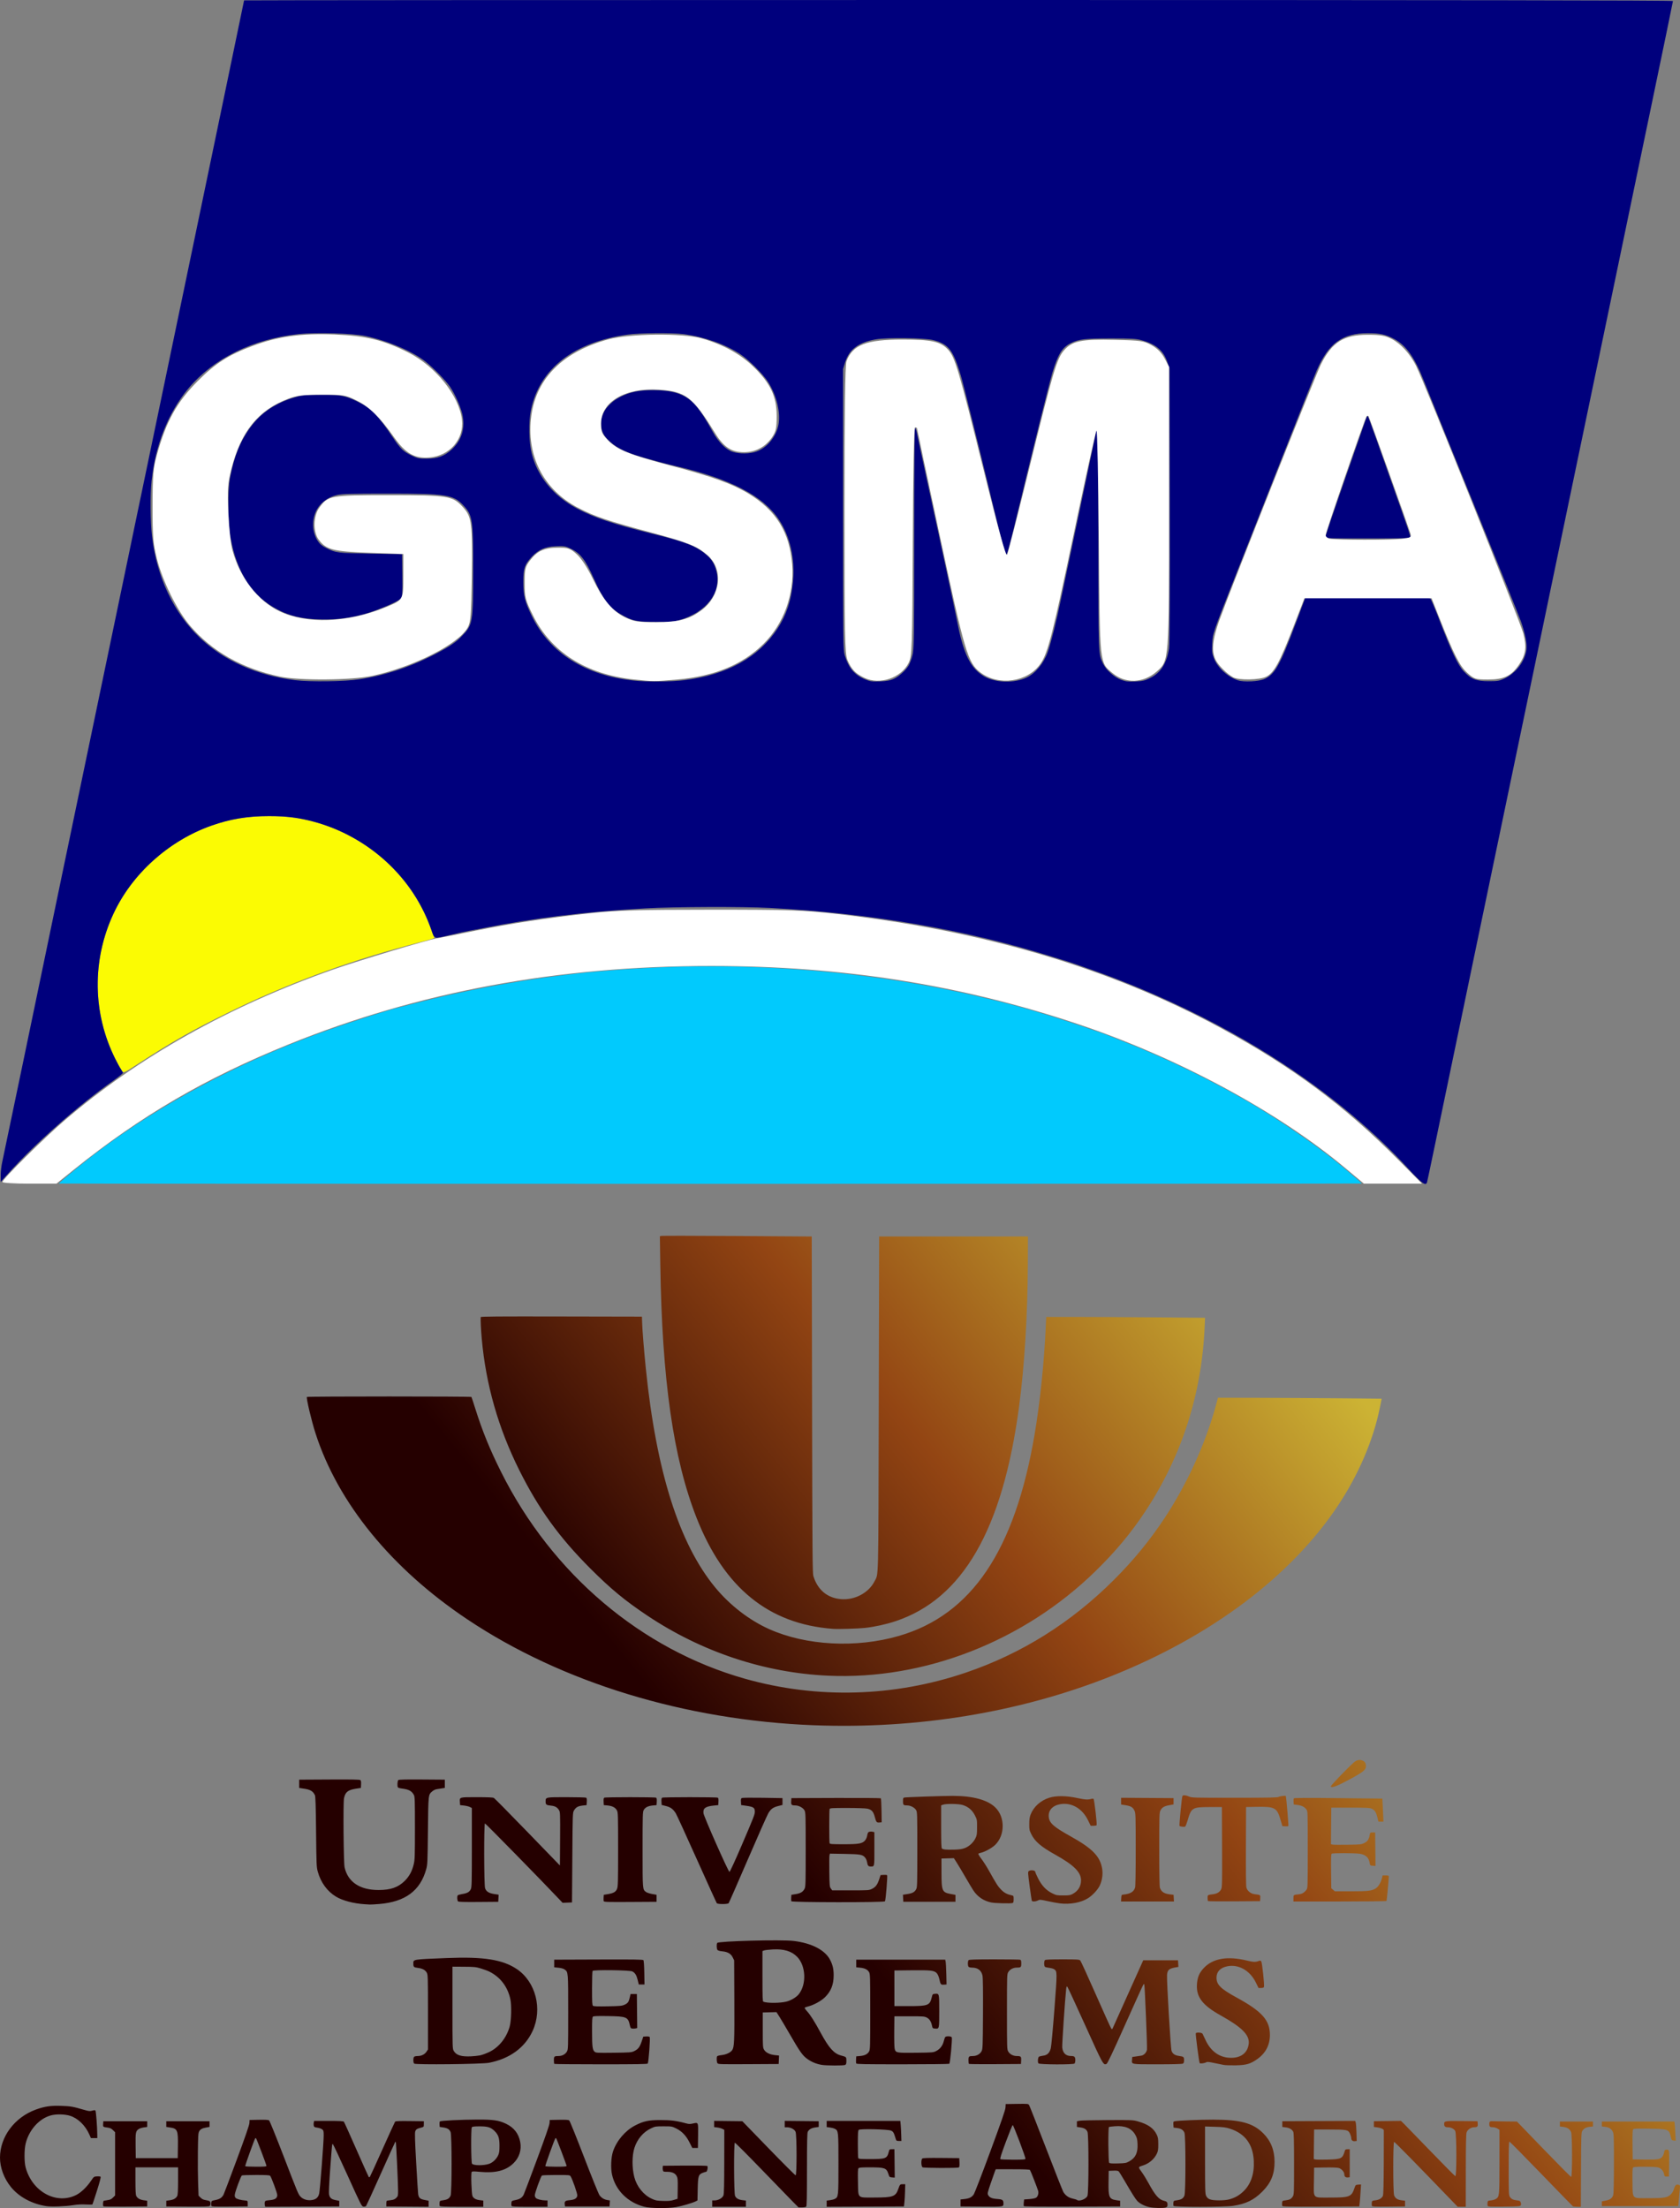 <?xml version="1.0" encoding="UTF-8" standalone="no"?>
<!-- Created with Inkscape (http://www.inkscape.org/) -->

<svg
   xmlns:dc="http://purl.org/dc/elements/1.1/"
   xmlns:cc="http://creativecommons.org/ns#"
   xmlns:rdf="http://www.w3.org/1999/02/22-rdf-syntax-ns#"
   xmlns:svg="http://www.w3.org/2000/svg"
   xmlns="http://www.w3.org/2000/svg"
   xmlns:xlink="http://www.w3.org/1999/xlink"
   xmlns:sodipodi="http://sodipodi.sourceforge.net/DTD/sodipodi-0.dtd"
   xmlns:inkscape="http://www.inkscape.org/namespaces/inkscape"
   id="svg2"
   version="1.1"
   inkscape:version="0.91 r13725"
   width="1760.095"
   height="2312.844"
   viewBox="0 0 1760.095 2312.844"
   sodipodi:docname="logo_GSMA_URCA.svg">
  <rect x="0" y="0" width="1760.095" height="2312.844" fill="#808080" stroke="none"/>
  <defs
     id="defs6">
    <linearGradient
       id="linearGradient4141"
       inkscape:collect="always">
      <stop
         id="stop4143"
         offset="0"
         style="stop-color:#250000;stop-opacity:1" />
      <stop
         style="stop-color:#934513;stop-opacity:1"
         offset="0.5"
         id="stop4149" />
      <stop
         id="stop4145"
         offset="1"
         style="stop-color:#ccb334;stop-opacity:1" />
    </linearGradient>
    <linearGradient
       gradientUnits="userSpaceOnUse"
       y2="81.515"
       x2="645.833"
       y1="300.265"
       x1="376.042"
       id="linearGradient4147"
       xlink:href="#linearGradient4141"
       inkscape:collect="always"
       gradientTransform="matrix(2.221,0,0,2.221,0,1294.41)" />
  </defs>
  <sodipodi:namedview
     pagecolor="#ffffff"
     bordercolor="#666666"
     borderopacity="1"
     objecttolerance="10"
     gridtolerance="10"
     guidetolerance="10"
     inkscape:pageopacity="0"
     inkscape:pageshadow="2"
     inkscape:window-width="2560"
     inkscape:window-height="1035"
     id="namedview4"
     showgrid="false"
     inkscape:zoom="0.17673888"
     inkscape:cx="1048.2004"
     inkscape:cy="1906.3096"
     inkscape:window-x="0"
     inkscape:window-y="0"
     inkscape:window-maximized="1"
     inkscape:current-layer="svg2"
     fit-margin-top="0"
     fit-margin-left="0"
     fit-margin-right="0"
     fit-margin-bottom="0" />
  <g
     id="g4220"
     transform="translate(0.718,0)">
    <path
       inkscape:connector-curvature="0"
       id="path4185"
       d="m 1.812,1238.059 c 0,-2.883 43.361,-45.858 65.014,-64.435 77.342,-66.354 172.585,-119.807 282.06,-158.303 26.019,-9.149 98.942,-31.06 108.023,-32.457 2.2,-0.339 19.754,-3.825 39.008,-7.747 39.269,-7.999 75.745,-13.557 123.026,-18.745 25.858,-2.837 49.876,-3.514 125.027,-3.524 83.634,-0.011 97.027,0.444 132.737,4.514 152.72,17.405 285.431,56.763 400.377,118.74 74.634,40.242 130.45,81.601 187.01,138.573 l 24.975,25.157 -30.427,0 -30.427,0 -19.802,-16.558 c -70.805,-59.207 -175.246,-115.463 -279.361,-150.474 -122.672,-41.252 -246.67,-60.943 -384.116,-60.997 -161.166,-0.064 -306.999,26.972 -443.401,82.201 -86.927,35.197 -154.797,74.784 -224.905,131.185 l -18.202,14.643 -28.308,0 c -15.569,0 -28.308,-0.799 -28.308,-1.775 z"
       style="fill:#ffffff;fill-opacity:1;fill-rule:nonzero;stroke:none;stroke-width:0.1;stroke-miterlimit:4;stroke-dasharray:none;stroke-opacity:1" />
    <path
       style="fill:#fbfb03"
       d="m 125.809,1119.67 c -4.122,-6.611 -9.667,-18.157 -12.972,-27.013 C 84.119,1015.719 111.821,931.073 180.81,884.958 211.159,864.671 243.866,854.84 281,854.841 c 29.533,10e-4 55.761,5.972 80.192,18.256 42.316,21.276 73.504,55.858 89.198,98.903 1.504,4.125 3.133,8.244 3.62,9.153 0.751,1.401 -0.136,1.914 -5.812,3.361 -3.684,0.939 -8.723,2.279 -11.198,2.978 -2.475,0.698 -7.2,1.993 -10.5,2.876 -65.615,17.573 -128.825,41.128 -187,69.686 -38.658,18.977 -58.786,30.375 -94.5,53.516 -17.78,11.52 -16.137,10.998 -19.191,6.1 z"
       id="path4146"
       inkscape:connector-curvature="0" />
    <path
       style="fill:#01cafd"
       d="m 61,1239.677 c 0,-0.592 17.033,-14.838 29.071,-24.314 C 165.43,1156.039 258.684,1106.985 361.5,1072.585 c 24.858,-8.317 48.358,-15.626 56,-17.417 2.2,-0.516 10.075,-2.539 17.5,-4.497 46.569,-12.279 102.513,-22.91 153,-29.073 23.422,-2.859 30.498,-3.56 56,-5.549 127.952,-9.979 259.353,-0.487 379,27.378 30.42,7.085 48.574,11.975 76.5,20.607 17.628,5.449 55.763,18.358 61.5,20.819 1.375,0.59 9.925,3.983 19,7.542 43.54,17.071 95.729,42.796 136.5,67.284 26.705,16.04 58.581,37.941 80.347,55.203 9.568,7.589 29.154,24.222 29.154,24.759 0,0.198 -307.125,0.36 -682.5,0.36 -375.375,0 -682.5,-0.145 -682.5,-0.323 z m 991.603,-657.51 c -0.283,-0.458 0.12,-0.833 0.897,-0.833 0.777,0 1.18,0.375 0.897,0.833 -0.283,0.458 -0.687,0.833 -0.897,0.833 -0.21,0 -0.614,-0.375 -0.897,-0.833 z"
       id="path4144"
       inkscape:connector-curvature="0" />
    <path
       style="fill:#00007d"
       d="M 1474.95,1224.348 C 1404.899,1148.469 1309.412,1084.103 1196,1036.313 c -5.775,-2.433 -13.425,-5.553 -17,-6.932 -3.575,-1.379 -9.2,-3.599 -12.5,-4.932 -7.148,-2.888 -44.506,-16.156 -49.5,-17.581 -1.925,-0.549 -9.125,-2.762 -16,-4.917 -89.515,-28.064 -190.262,-45.446 -295.164,-50.924 -28.818,-1.505 -99.968,-1.26 -130.336,0.449 -62.536,3.519 -117.2,10.178 -169.738,20.679 -5.356,1.07 -12.106,2.358 -15,2.861 -2.894,0.503 -11.99,2.512 -20.213,4.464 C 453.623,983.497 454.466,983.696 451.547,975 433.009,919.766 385.551,876.027 327.353,860.537 311.22,856.243 299.817,854.842 281,854.841 c -22.667,-7.9e-4 -40.274,2.935 -60.461,10.08 -44.509,15.754 -83.213,50.628 -102.485,92.34 -22.565,48.842 -21.832,104.333 2.007,151.884 2.304,4.595 5.032,9.549 6.064,11.009 1.031,1.46 1.875,3.127 1.875,3.705 0,0.578 -4.612,4.298 -10.25,8.268 -36.361,25.604 -81.708,65.657 -109.775,96.961 L 0,1237.983 -0.013,1231.242 C -0.02,1227.534 0.68,1221.35 1.542,1217.5 2.862,1211.61 39.902,1033.824 56.024,956 c 2.677,-12.925 6.044,-29.125 7.482,-36 14.792,-70.738 68.23,-327.165 70.021,-336 1.282,-6.325 4.644,-22.525 7.471,-36 2.827,-13.475 6.21,-29.675 7.516,-36 1.306,-6.325 15.935,-76.525 32.508,-156 16.573,-79.475 32.318,-155.075 34.989,-168 2.671,-12.925 12.537,-60.332 21.923,-105.348 C 247.32,37.636 255,0.623 255,0.402 255,0.181 591.825,0 1003.5,0 1529.306,0 1752,0.315 1752,1.058 1752,1.64 1741.612,51.928 1728.915,112.808 1716.218,173.689 1704.771,228.675 1703.475,235 c -1.295,6.325 -4.662,22.525 -7.483,36 -8.509,40.658 -15.008,71.851 -17.501,84 -1.298,6.325 -13.678,65.725 -27.512,132 -13.834,66.275 -26.212,125.675 -27.506,132 -1.294,6.325 -4.661,22.525 -7.481,36 -8.509,40.658 -15.008,71.851 -17.501,84 -1.298,6.325 -13.678,65.725 -27.512,132 -13.834,66.275 -26.21,125.675 -27.502,132 -1.292,6.325 -6.91,33.325 -12.483,60 -10.415,49.846 -12.709,60.869 -27.466,132 -4.736,22.825 -8.847,42.288 -9.137,43.25 -1.325,4.399 -4.918,1.829 -19.442,-13.902 z M 376,711.503 c 28.184,-4.429 55.003,-13.523 81.866,-27.758 13.204,-6.997 19.732,-11.541 25.759,-17.929 11.032,-11.693 11.342,-13.558 11.36,-68.516 0.018,-53.842 -0.557,-57.582 -10.49,-68.201 C 474.293,518.192 466.526,517.012 405,517.022 c -37.712,0.006 -47.696,0.29 -52.83,1.5 -9.896,2.333 -18.304,8.997 -22.05,17.478 -4.34,9.825 -3.605,21.69 1.88,30.338 2.14,3.374 4.442,5.361 8.705,7.511 10.486,5.289 11.718,5.449 46.796,6.069 l 33,0.583 0.269,22.374 c 0.204,16.939 -0.039,22.747 -1,23.908 -0.698,0.844 -5.094,3.302 -9.769,5.462 -27.309,12.619 -50.035,17.471 -77.266,16.498 -17.526,-0.627 -29.679,-3.54 -42.444,-10.176 -26.623,-13.839 -42.806,-38.453 -49.413,-75.153 -2.891,-16.058 -3.186,-49.232 -0.562,-63.149 4.192,-22.23 10.834,-38.549 21.605,-53.076 11.664,-15.732 27.478,-25.987 49.08,-31.831 5.027,-1.36 10.579,-1.77 24.5,-1.808 20.8,-0.058 24.954,0.703 38,6.958 14.164,6.791 21.94,14.631 37.306,37.615 8.095,12.108 11.076,14.954 20.194,19.282 5.818,2.762 7.444,3.079 15.5,3.023 11.481,-0.08 18.355,-2.614 25.973,-9.576 10.606,-9.694 14.505,-22.765 11.108,-37.244 -1.835,-7.819 -7.787,-21.114 -12.661,-28.281 -4.494,-6.608 -16.927,-19.409 -25.601,-26.36 C 431.754,368.099 405.526,356.904 382,351.942 c -13.35,-2.816 -51.968,-3.905 -70,-1.974 -47.927,5.131 -89.248,25.556 -115.49,57.085 -21.065,25.31 -34.496,59.167 -38.481,97.005 -1.472,13.981 -1.237,42.649 0.471,57.448 4.96,42.97 22.925,80.871 50.732,107.03 25.324,23.823 59.771,39.059 99.268,43.906 15.628,1.918 52.592,1.403 67.5,-0.94 z m 340.158,0.952 c 44.818,-5.611 77.927,-23.911 97.67,-53.985 9.374,-14.279 14.399,-29.467 16.218,-49.022 2.261,-24.294 -2.953,-47.415 -14.674,-65.074 C 798.662,519.199 764.141,501.381 706,487.924 c -4.675,-1.082 -11.875,-2.904 -16,-4.049 -4.125,-1.145 -9.975,-2.759 -13,-3.587 -19.729,-5.402 -30.232,-10.176 -38.401,-17.457 -7.144,-6.367 -9.547,-11.232 -9.577,-19.384 -0.055,-15.041 14.015,-28.31 35.088,-33.092 10.73,-2.435 30.945,-2.182 41.144,0.515 16.834,4.452 24.681,12.441 40.84,41.575 5.992,10.804 13.795,18.637 20.771,20.852 7.296,2.317 17.781,2.197 24.837,-0.283 11.331,-3.983 21.03,-15.916 23.237,-28.589 2.233,-12.82 -2.256,-30.845 -11.099,-44.569 -5.357,-8.314 -20.51,-23.352 -29.341,-29.119 -15.718,-10.263 -37.476,-17.926 -58.822,-20.715 -11.804,-1.542 -46.558,-1.271 -58.889,0.46 -56.525,7.935 -92.378,35.912 -101.261,79.016 -2.603,12.629 -2.218,33.539 0.838,45.58 6.12,24.112 22.513,44.119 46.959,57.311 17.684,9.543 39.025,16.715 78.973,26.541 28.803,7.085 41.523,11.415 50.27,17.114 10.532,6.862 15.071,12.809 17.429,22.84 5.158,21.936 -10.576,42.395 -38.998,50.706 -5.35,1.565 -9.684,1.895 -24.5,1.865 -20.392,-0.041 -25.068,-1.097 -37.637,-8.502 -11.325,-6.672 -17.807,-15.393 -27.411,-36.883 -8.957,-20.041 -14.275,-26.826 -24.793,-31.633 -5.287,-2.416 -6.717,-2.631 -15.067,-2.266 -11.214,0.49 -18.181,3.543 -25.193,11.039 -7.476,7.993 -8.904,12.227 -8.866,26.288 0.039,14.357 1.55,20.492 8.698,35.3 18.883,39.119 56.047,62.688 107.386,68.103 13.445,1.418 39.406,1.197 52.542,-0.448 z M 935.5,711.146 c 5.399,-2.421 12.368,-8.63 15.699,-13.988 1.143,-1.838 2.916,-6.533 3.939,-10.432 C 956.902,680.007 957,673.556 957,563.818 957,499.639 957.384,448 957.862,448 c 0.474,0 1.349,2.362 1.945,5.25 2.051,9.938 6.036,28.461 22.648,105.25 9.162,42.35 18.007,83.975 19.656,92.5 6.62,34.218 13.918,49.074 28.227,57.458 11.6,6.797 31.421,7.373 44.441,1.292 9.231,-4.311 18.029,-14.962 22.216,-26.895 3.498,-9.971 8.831,-31.254 13.869,-55.355 2.759,-13.2 12.243,-58.298 21.076,-100.218 8.833,-41.92 16.059,-76.457 16.059,-76.75 0,-0.293 0.45,-0.532 1,-0.532 0.661,0 1.004,39.091 1.012,115.25 0.013,123.2 -0.138,119.246 4.958,130.001 3.041,6.417 11.613,14.072 18.784,16.774 4.756,1.792 7.316,2.099 14.848,1.781 7.825,-0.331 10.04,-0.847 15.793,-3.679 10.936,-5.384 17.222,-15.278 19.632,-30.899 0.691,-4.48 0.944,-54.668 0.756,-150.227 l -0.282,-143.5 -2.401,-6.78 C 1217.912,366.893 1210.066,360.395 1195,356.277 c -5.442,-1.488 -10.65,-1.775 -32,-1.766 -27.274,0.011 -33.642,0.774 -42.09,5.042 -8.966,4.53 -13.265,11.554 -19.244,31.447 -2.948,9.807 -19.329,75.719 -35.291,142 -8.876,36.856 -11.893,48.139 -12.874,48.154 -0.958,0.015 -5.228,-16.109 -14.872,-56.154 -14.06,-58.38 -29.986,-122.495 -32.622,-131.324 -8.09,-27.105 -12.878,-33.284 -29.006,-37.431 -9.016,-2.318 -48.232,-2.859 -59.917,-0.826 -18.35,3.193 -28.08,10.409 -32.354,23.996 L 882.5,386.5 l 0,147 c 0,139.848 0.089,147.292 1.838,153 4.068,13.279 10.12,20.39 21.39,25.136 5.028,2.117 6.995,2.387 15.271,2.091 7.147,-0.255 10.738,-0.895 14.5,-2.581 z m 388.5,0.084 c 11.061,-4.95 16.318,-14.399 33.505,-60.23 l 9.188,-24.5 64.903,-0.239 c 35.697,-0.131 65.439,0.104 66.095,0.523 0.655,0.419 4.64,9.751 8.855,20.739 13.259,34.567 19.982,48.854 26.093,55.455 7.791,8.415 13.05,10.514 26.36,10.519 9.406,0.003 11.125,-0.288 16.5,-2.794 11.929,-5.562 21.363,-17.97 22.965,-30.205 0.808,-6.17 -1.34,-17.146 -5.831,-29.803 -1.794,-5.057 -24.002,-60.27 -49.35,-122.695 -25.348,-62.425 -48.739,-120.25 -51.981,-128.5 -9.834,-25.028 -18.849,-37.782 -31.461,-44.503 -8.691,-4.632 -14.813,-5.971 -27.364,-5.985 -26.857,-0.029 -41.247,10.44 -53.765,39.115 -2.011,4.605 -19.702,49.099 -39.314,98.874 -19.612,49.775 -39.476,100.175 -44.141,112 -26.083,66.111 -25.305,63.849 -25.958,75.5 -0.427,7.615 -0.17,9.884 1.669,14.747 3.778,9.989 14.396,19.788 25.318,23.366 6.145,2.013 21.881,1.227 27.714,-1.383 z m 64,-149.149 c 0,-1.056 8.388,-25.918 18.64,-55.25 10.252,-29.332 19.954,-57.145 21.56,-61.807 3.021,-8.771 3.466,-9.691 4.286,-8.87 0.444,0.444 12.863,35.149 27.5,76.847 3.186,9.075 8.317,23.642 11.403,32.37 3.086,8.729 5.611,16.491 5.611,17.25 0,1.152 -7.338,1.38 -44.5,1.38 -43.21,0 -44.5,-0.056 -44.5,-1.919 z"
       id="path4142"
       inkscape:connector-curvature="0" />
    <path
       inkscape:connector-curvature="0"
       id="path4138"
       d="m 292.1,708.631 c -39.564,-8.583 -70.883,-26.401 -93.895,-53.419 -13.493,-15.841 -28.935,-47.212 -34.711,-70.518 -3.826,-15.435 -4.453,-23.284 -4.392,-55.012 0.06,-31.398 0.715,-39.356 4.323,-52.496 9.858,-35.906 20.999,-56.025 43.469,-78.495 18.298,-18.298 31.753,-26.889 56.924,-36.343 26.584,-9.985 51.105,-13.374 86.4,-11.939 32.778,1.332 50.821,5.744 76.684,18.751 28.664,14.415 53.399,45.272 56.365,70.315 2.414,20.386 -12.69,37.983 -34.129,39.761 -15.283,1.267 -25.022,-4.292 -36.86,-21.043 -15.185,-21.486 -25.96,-32.074 -39.343,-38.663 -11.71,-5.765 -13.679,-6.095 -36.346,-6.095 -19.349,0 -26.1,0.799 -35.05,4.147 -31.653,11.843 -49.992,34.505 -59.931,74.057 -3.712,14.772 -4.118,20.599 -3.134,45.01 0.66,16.372 2.506,33.036 4.436,40.043 7.95,28.862 26.641,52.892 49.579,63.744 28.249,13.364 70.531,11.876 109.411,-3.851 20.146,-8.149 20.004,-7.909 20.004,-33.882 l 0,-22.38 -35.269,-1.276 c -38.612,-1.397 -45.773,-3.267 -53.621,-14.01 -5.851,-8.009 -5.541,-24.351 0.627,-33.013 9.256,-12.999 11.155,-13.345 73.259,-13.345 62.898,0 66.586,0.614 77.719,12.936 9.029,9.994 9.833,16.638 8.964,74.114 -0.579,38.305 -1.202,45.936 -4.202,51.437 -9.46,17.346 -55.767,40.935 -99.484,50.678 -21.09,4.7 -77.657,5.155 -97.795,0.786 z"
       style="fill:#ffffff;fill-opacity:1;fill-rule:nonzero;stroke:none;stroke-width:0.1;stroke-miterlimit:4;stroke-dasharray:none;stroke-opacity:1" />
    <path
       inkscape:connector-curvature="0"
       id="path4140"
       d="m 662.953,711.667 c -49.663,-5.361 -86.274,-28.659 -105.267,-66.989 -8.116,-16.378 -8.705,-18.668 -8.73,-33.925 -0.025,-14.861 0.487,-17.036 5.577,-23.713 7.643,-10.025 14.938,-13.348 29.298,-13.348 10.99,0 12.797,0.634 19.765,6.928 4.851,4.382 11.054,13.884 16.882,25.859 10.957,22.514 20.883,34.18 34.473,40.523 8.515,3.974 13.196,4.671 31.485,4.687 23.755,0.022 35.383,-3.09 48.265,-12.915 19.727,-15.046 22.584,-42.487 5.945,-57.096 -10.957,-9.62 -20.52,-13.475 -59.191,-23.856 -45.325,-12.167 -58.84,-16.727 -76.083,-25.67 -36.887,-19.13 -55.219,-55.197 -49.388,-97.169 5.444,-39.187 33.647,-66.929 80.963,-79.64 22.019,-5.915 77.288,-6.494 97.021,-1.017 22.473,6.239 41.068,16.432 55.133,30.223 17.506,17.165 23.884,30.852 23.884,51.259 0,12.852 -0.753,16.249 -4.967,22.398 -6.798,9.92 -17.313,15.465 -29.313,15.456 -13.176,-0.01 -21.229,-5.345 -30.308,-20.081 -23.397,-37.976 -30.774,-43.64 -59.145,-45.41 -34.936,-2.18 -60.308,12.767 -60.308,35.528 0,8.4 0.966,10.76 7.002,17.107 9.732,10.235 22.318,15.347 66.382,26.963 43.185,11.384 63.527,18.697 80.757,29.029 29.29,17.564 43.659,40.866 46.181,74.897 2.308,31.132 -8.944,61.915 -30.334,82.991 -21.909,21.588 -51.026,33.605 -89.726,37.031 -24.354,2.156 -25.828,2.154 -46.255,-0.051 l 0,8e-5 z"
       style="fill:#ffffff;fill-opacity:1;fill-rule:nonzero;stroke:none;stroke-width:0.1;stroke-miterlimit:4;stroke-dasharray:none;stroke-opacity:1" />
    <path
       inkscape:connector-curvature="0"
       id="path4143"
       d="m 905.005,710.063 c -9.551,-4.509 -13.801,-8.979 -17.928,-18.855 -2.676,-6.405 -3.077,-26.9 -3.077,-157.33 0,-101.094 0.693,-151.801 2.128,-155.598 6.452,-17.077 20.898,-22.64 58.748,-22.624 30.273,0.013 39.761,2.084 47.501,10.37 7.505,8.034 11.253,20.695 37.711,127.399 15.44,62.267 23.06,89.783 24.267,87.626 0.968,-1.73 11.222,-41.676 22.787,-88.77 25.57,-104.125 29.248,-116.606 36.944,-125.372 8.615,-9.812 18.108,-11.766 53.218,-10.953 27.36,0.633 30.476,1.092 38.623,5.69 5.936,3.35 10.394,7.912 13.503,13.818 l 4.641,8.816 0,146.354 c 0,163.33 0.155,161.264 -12.998,172.813 -13.799,12.115 -32.551,12.849 -45.958,1.798 -14.023,-11.559 -13.583,-7.403 -14.635,-138.194 -0.521,-64.715 -1.62,-116.926 -2.442,-116.025 -0.823,0.902 -11.017,47.099 -22.655,102.661 -23.286,111.173 -28.122,130.171 -36.047,141.608 -13.297,19.188 -43.927,23.579 -63,9.031 -13.04,-9.946 -16.42,-21.311 -42.258,-142.078 -13.234,-61.856 -24.062,-112.942 -24.062,-113.524 0,-0.582 -0.873,-1.059 -1.94,-1.059 -1.225,0 -2.147,44.036 -2.501,119.526 -0.529,112.913 -0.771,119.95 -4.374,127.206 -7.775,15.659 -30.144,23.245 -46.197,15.667 z"
       style="fill:#ffffff;fill-opacity:1;fill-rule:nonzero;stroke:none;stroke-width:0.1;stroke-miterlimit:4;stroke-dasharray:none;stroke-opacity:1" />
    <path
       inkscape:connector-curvature="0"
       id="path4145"
       d="m 1291.088,709.392 c -6.373,-3.516 -15.118,-12.21 -18.182,-18.076 -4.603,-8.811 -3.359,-21.938 3.982,-42.009 14.656,-40.07 100.477,-256.238 106.348,-267.871 11.666,-23.116 23.793,-30.744 48.883,-30.744 13.63,0 18.629,0.865 25.195,4.359 9.9,5.268 19.168,15.473 25.589,28.174 8.722,17.253 109.181,267.888 112.381,280.381 3.668,14.319 2.582,22.03 -4.597,32.621 -8.022,11.834 -15.646,15.495 -32.271,15.495 -13.488,0 -14.681,-0.379 -22.009,-7 -7.924,-7.159 -14.177,-19.557 -29.765,-59.014 l -7.508,-19.004 -66.627,0 -66.627,0 -11.925,30.892 c -13.952,36.143 -19.859,46.989 -27.835,51.114 -6.815,3.524 -29.092,3.958 -35.029,0.683 z m 176.583,-145.004 c 9.564,-1.149 10.427,-1.66 9.261,-5.484 -2.833,-9.291 -43.226,-122.299 -43.992,-123.076 -0.452,-0.458 -1.283,-0.372 -1.847,0.192 -1.655,1.655 -42.983,121.393 -42.983,124.532 0,1.572 2.025,3.248 4.501,3.725 7.294,1.405 63.593,1.488 75.061,0.11 z"
       style="fill:#ffffff;fill-opacity:1;fill-rule:nonzero;stroke:none;stroke-width:0.1;stroke-miterlimit:4;stroke-dasharray:none;stroke-opacity:1" />
  </g>
  <path
     inkscape:connector-curvature="0"
     id="path6080"
     d="m 674.962,2311.463 c -17.358,-4.546 -30.103,-17.264 -33.757,-33.688 -1.515,-6.809 -1.036,-18.048 1.033,-24.244 3.729,-11.168 12.809,-21.84 23.131,-27.188 8.77,-4.543 13.967,-5.659 26.507,-5.69 10.691,-0.027 17.217,0.801 26.519,3.361 3.216,0.885 4.458,0.932 7.382,0.278 5.985,-1.339 5.794,-1.776 5.588,12.826 l -0.18,12.748 -2.942,0 -2.942,0 -2.891,-5.742 c -3.581,-7.113 -7.98,-11.724 -14.022,-14.698 -4.389,-2.161 -4.689,-2.211 -13.166,-2.211 -8.386,0 -8.825,0.071 -13.197,2.142 -8.124,3.848 -14.41,11.272 -17.367,20.51 -2.573,8.038 -2.612,20.987 -0.091,30.585 2.591,9.871 9.533,18.51 18.126,22.559 4.076,1.92 5.246,2.152 11.851,2.354 5.744,0.175 8.193,-0.044 11.326,-1.015 l 3.997,-1.238 0.173,-10.633 c 0.149,-9.059 6.6e-4,-10.978 -0.999,-12.965 -1.589,-3.157 -4.811,-4.661 -9.988,-4.662 -3.825,0 -4.183,-0.127 -4.552,-1.599 -0.22,-0.879 -0.301,-2.303 -0.18,-3.165 l 0.222,-1.567 22.943,-0.175 c 13.29,-0.102 23.2,0.082 23.554,0.436 0.916,0.916 -0.135,6.069 -1.238,6.069 -0.51,0 -2.144,0.487 -3.631,1.082 -4.424,1.77 -4.914,3.38 -5.2,17.089 l -0.247,11.842 -1.767,0.905 c -3.241,1.661 -14.676,5.036 -20.503,6.052 -8.658,1.51 -27.108,1.312 -33.488,-0.359 z m 529.076,0.352 c -5.024,-1.091 -10.26,-3.831 -12.758,-6.676 -2.031,-2.313 -5.276,-7.489 -13.062,-20.837 -2.846,-4.879 -5.617,-9.313 -6.159,-9.855 -0.726,-0.726 -2.23,-0.933 -5.739,-0.79 l -4.755,0.193 -0.182,11.81 c -0.246,15.956 0.608,17.856 8.537,18.997 l 3.637,0.523 0,2.989 0,2.989 -50.258,0.171 c -32.584,0.111 -50.401,-0.06 -50.665,-0.488 -0.224,-0.362 -0.243,-2.088 -0.042,-3.835 l 0.365,-3.176 5.472,-0.407 c 3.321,-0.247 6.124,-0.834 7.131,-1.494 1.814,-1.188 2.804,-4.639 2.066,-7.202 -0.886,-3.08 -7.872,-20.896 -8.513,-21.71 -0.495,-0.629 -4.971,-0.833 -18.263,-0.833 l -17.607,0 -0.895,2.165 c -0.492,1.191 -2.497,6.897 -4.454,12.681 -3.371,9.961 -3.505,10.611 -2.544,12.325 1.405,2.506 4.087,3.619 9.589,3.978 5.232,0.342 6.373,1.141 6.356,4.454 -0.022,3.859 0.772,3.737 -23.02,3.546 l -21.94,-0.175 0,-3.664 0,-3.664 4.107,-0.453 c 5.173,-0.571 7.787,-1.915 9.846,-5.062 0.892,-1.364 8.669,-21.557 17.282,-44.874 11.794,-31.93 15.71,-43.277 15.863,-45.97 l 0.204,-3.575 11.8,-0.182 c 11.639,-0.18 11.813,-0.162 12.763,1.332 0.529,0.833 8.52,21.151 17.758,45.152 9.238,24.001 17.372,44.591 18.076,45.756 2.23,3.688 5.503,6.029 9.682,6.924 2.13,0.456 4.157,1.081 4.506,1.39 2.246,1.99 9.653,-0.808 11.077,-4.185 1.361,-3.227 1.405,-63.795 0.049,-67.008 -1.178,-2.791 -3.264,-4.088 -7.575,-4.708 l -3.517,-0.506 0,-2.97 0,-2.97 2.998,-0.564 c 1.649,-0.31 14.84,-0.618 29.314,-0.685 25.518,-0.118 26.477,-0.075 31.646,1.388 10.544,2.985 16.362,7.076 19.641,13.814 1.379,2.833 1.626,4.328 1.65,9.993 0.022,5.44 -0.233,7.227 -1.396,9.742 -2.693,5.824 -8.165,10.548 -14.566,12.575 -5.354,1.695 -5.313,1.479 -1.33,7.03 1.98,2.76 5.164,7.929 7.075,11.487 6.744,12.553 10.96,17.392 16.112,18.493 3.015,0.644 3.792,1.477 3.792,4.063 0,1.82 -0.337,2.395 -1.709,2.917 -2.418,0.92 -12.512,0.711 -17.444,-0.361 z m -20.984,-47.905 c 6.634,-3.663 9.151,-8.955 8.704,-18.299 -0.236,-4.944 -0.584,-6.372 -2.3,-9.445 -3.861,-6.913 -10.825,-9.839 -21.477,-9.024 -3.067,0.235 -5.84,0.59 -6.162,0.789 -0.977,0.604 -0.741,36.501 0.246,37.512 0.614,0.628 3.025,0.793 9.161,0.626 7.724,-0.209 8.582,-0.366 11.828,-2.159 z m -108.713,-2.612 c 0.434,-1.132 -12.494,-35.416 -13.355,-35.416 -0.351,0 -3.584,7.92 -7.184,17.6 -5.013,13.481 -6.344,17.728 -5.687,18.144 0.472,0.299 6.488,0.549 13.37,0.554 9.855,0 12.585,-0.18 12.855,-0.883 z m -242.891,45.697 c -2.834,-2.84 -17.678,-18.14 -32.988,-34 -15.309,-15.86 -28.166,-28.727 -28.57,-28.592 -1.193,0.398 -1.012,52.774 0.191,55.628 1.109,2.629 3.643,4.066 8.103,4.594 l 3.295,0.39 0,3.238 0,3.238 -17.655,0 -17.655,0 0,-3.331 0,-3.331 2.524,0 c 3.913,0 8.309,-2.529 9.264,-5.33 0.572,-1.678 0.806,-11.628 0.833,-35.459 l 0.038,-33.128 -2.035,-1.052 c -1.119,-0.579 -3.517,-1.228 -5.33,-1.442 l -3.295,-0.39 0,-3.251 0,-3.251 14.785,0.18 14.785,0.18 27.455,28.315 c 15.101,15.573 27.86,28.315 28.353,28.315 1.357,0 1.31,-42.327 -0.051,-45.554 -1.111,-2.634 -5.003,-4.708 -8.878,-4.731 l -2.498,-0.022 0,-3.342 0,-3.342 17.822,0.178 17.822,0.178 0,2.989 0,2.989 -3.664,0.518 c -3.977,0.562 -6.528,2.05 -7.818,4.561 -0.624,1.215 -0.825,10.77 -0.833,39.61 0,28.662 -0.207,38.205 -0.809,38.808 -0.44,0.44 -2.428,0.799 -4.419,0.799 l -3.62,0 -5.152,-5.163 z m -783.093,3.806 C 33.213,2308.414 19.799,2301.117 11.343,2290.666 4.191,2281.828 0,2270.52 0,2260.063 c 0,-21.913 15.258,-42.328 37.709,-50.452 9.15,-3.311 15.837,-4.261 26.915,-3.826 9.661,0.38 11.649,0.729 23.116,4.065 5.457,1.588 6.425,1.693 8.849,0.967 1.823,-0.546 2.943,-0.594 3.391,-0.147 0.617,0.618 1.883,17.243 1.932,25.371 l 0.022,3.498 -3.34,0 -3.34,0 -1.656,-3.745 c -4.235,-9.577 -11.896,-17.012 -20.21,-19.615 -5.71,-1.788 -14.87,-1.931 -20.456,-0.32 -12.16,3.507 -22.568,15.24 -26.044,29.361 -1.576,6.401 -1.604,19.167 -0.056,24.965 6.816,25.52 32.196,39.381 52.995,28.943 5.101,-2.56 11.106,-8.317 15.596,-14.953 2.863,-4.231 3.004,-4.335 6.145,-4.537 1.768,-0.113 3.494,0.073 3.835,0.413 0.383,0.383 -1.068,5.926 -3.789,14.48 -2.426,7.623 -4.563,14.108 -4.75,14.411 -0.187,0.303 -3.246,0.372 -6.796,0.153 -4.502,-0.278 -8.573,-0.064 -13.451,0.701 -8.516,1.338 -22.899,1.849 -28.258,1.004 z m 60.024,0.255 c -0.802,-0.802 -0.492,-5.59 0.38,-5.864 0.458,-0.144 2.314,-0.462 4.124,-0.705 2.493,-0.335 3.826,-0.978 5.496,-2.648 l 2.205,-2.205 0,-33.111 0,-33.111 -2.205,-2.205 c -1.67,-1.671 -3.004,-2.313 -5.496,-2.648 -5.047,-0.679 -5.056,-0.686 -4.829,-3.835 l 0.204,-2.837 22.985,0 22.985,0 0,2.989 0,2.989 -3.664,0.518 c -2.015,0.285 -4.414,1.067 -5.33,1.739 -3.115,2.284 -3.338,3.514 -3.162,17.415 l 0.164,12.992 21.985,0 21.985,0 0.182,-12.83 c 0.234,-16.571 -0.463,-18.148 -8.536,-19.31 l -3.637,-0.523 0,-2.989 0,-2.989 22.652,0 22.652,0 0,2.98 0,2.98 -2.998,0.509 c -4.573,0.777 -6.615,1.847 -7.86,4.119 -0.98,1.789 -1.165,4.748 -1.357,21.725 -0.122,10.809 -0.022,25.49 0.245,32.623 l 0.468,12.97 2.127,2.127 c 1.57,1.57 2.989,2.252 5.418,2.604 1.81,0.262 3.666,0.776 4.124,1.141 1.112,0.886 1.062,4.145 -0.08,5.091 -0.65,0.54 -7.294,0.707 -23.151,0.581 l -22.239,-0.175 0,-2.989 0,-2.989 3.664,-0.518 c 3.977,-0.562 6.528,-2.05 7.818,-4.562 0.576,-1.121 0.826,-5.849 0.833,-15.758 l 0,-14.157 -22.319,0 -22.319,0 0,14.157 c 0,9.91 0.257,14.638 0.833,15.758 1.291,2.512 3.841,4 7.818,4.562 l 3.664,0.518 0,2.989 0,2.989 -22.699,0.175 c -12.484,0.096 -22.902,-0.029 -23.151,-0.278 z m 113.075,-0.49 c -0.2,-0.52 -0.267,-1.925 -0.149,-3.12 0.207,-2.1 0.359,-2.204 4.478,-3.04 4.455,-0.905 6.774,-2.47 8.462,-5.715 0.517,-0.995 6.767,-17.523 13.888,-36.73 8.779,-23.68 13.013,-35.965 13.153,-38.165 l 0.207,-3.243 9.676,-0.184 c 7.066,-0.133 9.972,0.047 10.771,0.666 0.602,0.467 7.417,17.282 15.144,37.365 14.844,38.579 15.38,39.869 17.619,42.329 2.921,3.211 8.125,4.622 13.003,3.526 3.779,-0.849 5.812,-2.871 6.696,-6.657 0.86,-3.683 4.707,-53.369 4.707,-60.788 0,-4.7 -0.149,-5.286 -1.642,-6.461 -0.903,-0.71 -3.149,-1.492 -4.989,-1.736 -2.828,-0.375 -3.411,-0.699 -3.76,-2.088 -0.227,-0.904 -0.224,-2.393 0,-3.309 l 0.418,-1.666 15.229,0 c 11.372,0 15.403,0.211 15.916,0.833 0.378,0.458 6.289,13.574 13.135,29.147 6.847,15.573 12.673,28.552 12.947,28.843 0.274,0.29 0.804,0.14 1.176,-0.333 0.372,-0.473 6.307,-13.453 13.188,-28.843 6.881,-15.39 12.811,-28.362 13.177,-28.827 0.51,-0.647 4.117,-0.803 15.398,-0.666 l 14.732,0.18 0,2.973 c 0,2.841 -0.104,2.999 -2.332,3.567 -4.876,1.242 -5.928,1.895 -6.67,4.143 -0.556,1.685 -0.322,9.543 0.975,32.743 0.939,16.789 1.881,31.649 2.094,33.022 0.592,3.826 2.046,5.118 6.766,6.013 l 4.164,0.789 0,3.188 0,3.188 -22.152,-0.175 -22.152,-0.175 0,-2.989 c 0,-2.153 0.279,-3.026 0.999,-3.122 0.55,-0.073 2.472,-0.328 4.272,-0.566 2.337,-0.309 3.813,-0.973 5.163,-2.323 1.79,-1.791 1.89,-2.201 1.892,-7.771 0,-7.273 -2.037,-50.414 -2.402,-50.795 -0.147,-0.153 -0.429,-0.113 -0.63,0.087 -0.2,0.2 -6.987,15.166 -15.081,33.256 -8.094,18.09 -15.025,33.281 -15.401,33.758 -0.377,0.477 -1.584,0.777 -2.683,0.666 -1.956,-0.195 -2.305,-0.879 -16.768,-32.809 -8.124,-17.935 -15.076,-32.71 -15.449,-32.834 -0.759,-0.253 -0.8,0.162 -2.937,29.466 -0.828,11.359 -1.293,21.756 -1.033,23.104 0.739,3.836 2.353,5.304 6.811,6.194 l 3.945,0.788 0,2.945 0,2.945 -38.794,0.171 -38.794,0.171 -0.419,-1.671 c -0.231,-0.919 -0.242,-2.377 -0.027,-3.24 0.354,-1.41 0.883,-1.614 5.212,-2.017 5.672,-0.527 7.864,-2.036 7.864,-5.414 0,-2.071 -6.066,-18.461 -7.45,-20.127 -0.535,-0.645 -4.145,-0.851 -14.784,-0.843 -7.742,0 -14.432,0.237 -14.868,0.514 -0.969,0.616 -6.751,16.158 -7.309,19.645 -0.3,1.873 -0.104,2.844 0.759,3.8 1.121,1.239 5.495,2.434 10.34,2.825 2.292,0.184 2.332,0.24 2.332,3.186 l 0,2.998 -18.838,0.178 c -15.778,0.149 -18.897,0.024 -19.201,-0.769 z m 57.693,-41.993 c 0,-1.047 -10.288,-28.218 -10.926,-28.856 -0.22,-0.22 -0.572,-0.228 -0.781,-0.022 -0.787,0.787 -10.85,28.767 -10.532,29.282 0.182,0.296 5.262,0.538 11.286,0.538 9.022,0 10.953,-0.167 10.953,-0.947 z m 181.479,41.983 c -0.198,-0.514 -0.263,-1.936 -0.147,-3.159 0.207,-2.148 0.337,-2.24 3.85,-2.743 4.479,-0.64 6.519,-1.918 7.745,-4.851 1.392,-3.331 1.392,-63.231 0,-66.562 -1.226,-2.934 -3.265,-4.211 -7.745,-4.852 l -3.637,-0.52 -0.213,-2.58 c -0.118,-1.419 0.064,-2.857 0.402,-3.194 0.849,-0.849 22.225,-1.911 39.451,-1.96 16.56,-0.047 22.228,0.784 29.766,4.364 8.368,3.974 13.307,10.345 14.955,19.292 1.511,8.2 -1.04,16.155 -7.076,22.065 -7.942,7.777 -18.902,10.586 -35.262,9.039 -6.37,-0.602 -8.059,-0.582 -8.531,0.102 -0.934,1.356 -0.207,23.176 0.847,25.387 1.118,2.348 3.739,3.737 8.001,4.242 l 3.295,0.39 0,3.238 0,3.238 -22.673,0 c -18.856,0 -22.733,-0.158 -23.032,-0.936 z m 51.809,-44.057 c 3.816,-1.304 7.608,-4.879 9.466,-8.924 1.138,-2.478 1.398,-4.346 1.398,-10.04 0,-7.981 -1.111,-11.354 -5.028,-15.272 -4.03,-4.03 -7.246,-5.051 -15.813,-5.019 -5.855,0.022 -7.674,0.244 -8.151,0.999 -0.99,1.565 -0.807,36.801 0.198,38.115 1.552,2.03 12.159,2.114 17.93,0.142 z m 23.475,44.057 c -0.198,-0.514 -0.263,-1.914 -0.144,-3.11 0.207,-2.1 0.359,-2.204 4.478,-3.04 4.398,-0.893 6.778,-2.474 8.385,-5.572 0.475,-0.916 6.726,-17.461 13.889,-36.766 8.747,-23.571 13.092,-36.154 13.23,-38.308 l 0.204,-3.207 9.676,-0.184 c 7.076,-0.136 9.964,0.044 10.746,0.666 0.588,0.467 7.585,17.788 15.548,38.491 7.963,20.703 15.229,38.642 16.147,39.864 2.112,2.813 4.879,4.502 8.261,5.043 l 2.652,0.424 -0.202,3.151 -0.202,3.151 -23.318,0 -23.318,0 -0.222,-1.567 c -0.538,-3.802 0.202,-4.537 5.034,-4.988 5.333,-0.498 7.753,-1.98 8.049,-4.929 0.2,-1.984 -4.97,-16.856 -6.95,-19.995 -0.932,-1.478 -1.141,-1.499 -15.087,-1.489 -7.778,0 -14.52,0.25 -14.982,0.544 -1.124,0.713 -7.487,18.285 -7.487,20.674 0,1.036 0.529,2.362 1.176,2.947 1.368,1.238 6.064,2.434 9.651,2.458 l 2.498,0.022 0,3.331 0,3.331 -18.675,0 c -15.423,0 -18.738,-0.162 -19.035,-0.936 z m 57.697,-41.87 c 0,-0.939 -10.389,-28.432 -10.959,-29.002 -0.202,-0.202 -0.549,-0.184 -0.771,0.038 -0.852,0.852 -10.884,28.655 -10.54,29.212 0.2,0.323 5.292,0.587 11.316,0.587 8.325,0 10.953,-0.2 10.953,-0.834 z m 272.487,39.573 0,-3.244 3.295,-0.39 c 1.812,-0.215 4.169,-0.842 5.236,-1.394 3.736,-1.932 3.794,-2.494 3.794,-36.709 0,-34.215 -0.058,-34.778 -3.794,-36.709 -1.067,-0.552 -3.424,-1.179 -5.236,-1.394 l -3.295,-0.39 0,-3.238 0,-3.238 38.588,0 38.588,0 0.373,4.164 c 0.204,2.29 0.454,7.012 0.553,10.493 l 0.18,6.329 -2.649,0 c -2.366,0 -2.712,-0.213 -3.246,-1.999 -2.038,-6.826 -2.587,-7.794 -5.012,-8.846 -3.245,-1.408 -32.176,-2.104 -33.734,-0.811 -0.825,0.685 -0.996,3.201 -0.996,14.681 0,7.62 0.182,14.329 0.404,14.908 0.348,0.908 2.101,1.054 12.68,1.054 15.92,0 17.497,-0.587 19.168,-7.14 0.798,-3.127 0.862,-3.186 3.434,-3.186 l 2.621,0 0.18,14.862 0.18,14.863 -2.78,-0.206 c -2.73,-0.202 -2.801,-0.271 -3.962,-3.844 -1.957,-6.022 -3.86,-6.679 -19.351,-6.685 -9.057,0 -11.229,0.18 -11.91,1 -0.628,0.756 -0.761,4.291 -0.54,14.347 0.39,17.76 -1.166,16.303 17.386,16.27 19.208,-0.033 22.053,-1.027 24.738,-8.636 1.828,-5.181 1.962,-5.33 4.795,-5.33 l 2.592,0 -0.187,7.329 c -0.102,4.031 -0.403,9.277 -0.666,11.659 l -0.479,4.33 -40.473,0.171 -40.473,0.171 0,-3.243 z m 363.359,2.297 c -0.198,-0.514 -0.263,-1.936 -0.146,-3.159 0.206,-2.148 0.337,-2.24 3.85,-2.743 4.479,-0.64 6.519,-1.918 7.745,-4.851 1.391,-3.33 1.391,-62.566 0,-65.896 -1.232,-2.948 -3.559,-4.405 -7.877,-4.933 l -3.505,-0.428 -0.202,-3.143 c -0.182,-2.817 -0.044,-3.178 1.333,-3.479 3.384,-0.742 26.096,-1.706 40.175,-1.706 28.826,0 41.885,3.551 52.639,14.313 8.013,8.02 11.845,17.722 11.845,29.991 0,12.88 -3.764,22.018 -12.788,31.047 -8.854,8.859 -17.151,12.899 -30.71,14.955 -9.124,1.383 -61.831,1.41 -62.36,0.031 z m 58.056,-6.747 c 6.117,-1.572 10.869,-4.256 15.437,-8.719 7.669,-7.493 11.312,-18.446 10.611,-31.899 -0.896,-17.186 -9.157,-28.348 -24.742,-33.431 -4.55,-1.484 -6.865,-1.785 -15.823,-2.055 l -10.493,-0.317 0,35.122 c 0,31.088 0.124,35.385 1.086,37.411 1.79,3.772 4.587,4.769 13.597,4.851 3.727,0.033 7.998,-0.365 10.326,-0.963 z m 55.87,6.752 c -0.198,-0.518 -0.265,-1.944 -0.149,-3.17 0.204,-2.142 0.344,-2.244 3.592,-2.641 4.278,-0.522 6.024,-1.464 7.647,-4.127 1.234,-2.024 1.294,-3.602 1.287,-34.101 0,-24.059 -0.211,-32.376 -0.83,-33.58 -1.316,-2.56 -4.033,-4.152 -7.893,-4.623 l -3.589,-0.438 0,-2.998 0,-2.998 38.156,-0.171 38.156,-0.173 0.566,1.504 c 0.311,0.827 0.679,5.552 0.818,10.499 l 0.253,8.994 -1.873,0.215 c -2.375,0.272 -3.786,-0.888 -3.805,-3.128 0,-0.963 -0.57,-2.973 -1.248,-4.466 -1.974,-4.346 -3.231,-4.613 -21.722,-4.613 l -15.989,0 -0.18,15.474 -0.18,15.474 1.7,0.427 c 0.935,0.234 6.561,0.294 12.504,0.133 14.745,-0.401 15.899,-0.961 18.239,-8.856 0.511,-1.724 0.911,-1.999 2.908,-1.999 l 2.316,0 0,14.657 0,14.657 -1.873,0.215 c -2.416,0.277 -3.79,-0.899 -3.79,-3.243 0,-2.52 -2.881,-5.782 -5.878,-6.655 -1.461,-0.425 -7.155,-0.632 -14.108,-0.512 l -11.659,0.202 -0.18,14.067 c -0.242,18.931 -1.931,17.245 17.277,17.245 20.026,0 22.084,-0.804 25.137,-9.814 1.167,-3.445 1.243,-3.515 4.054,-3.72 l 2.864,-0.209 -0.505,8.204 c -0.278,4.512 -0.694,9.703 -0.925,11.535 l -0.42,3.331 -40.159,0.171 c -34.091,0.147 -40.214,0.029 -40.52,-0.769 z m 93.94,0 c -0.2,-0.521 -0.267,-1.95 -0.151,-3.176 0.206,-2.161 0.322,-2.242 3.803,-2.667 3.889,-0.474 6.625,-2.086 7.841,-4.619 0.546,-1.136 0.815,-11.251 0.92,-34.584 0.082,-18.138 0.109,-33.455 0.062,-34.037 -0.113,-1.389 -2.943,-2.66 -7.082,-3.184 l -3.331,-0.421 0,-2.998 0,-2.998 14.193,-0.18 14.193,-0.18 3.258,3.178 c 1.791,1.748 14.386,14.72 27.989,28.828 13.602,14.107 25.162,25.747 25.688,25.865 1.498,0.337 1.415,-44.365 -0.087,-47.27 -1.172,-2.266 -4.452,-3.912 -7.796,-3.912 -2.685,0 -3.819,-1.005 -3.819,-3.383 0,-3.209 0.632,-3.316 18.404,-3.125 l 16.573,0.178 0.213,2.597 c 0.247,3.014 -0.488,3.707 -3.945,3.722 -3.2,0.022 -6.723,2.46 -7.723,5.363 -0.578,1.678 -0.805,12.645 -0.833,40.117 l -0.038,37.808 -4.243,0 -4.243,0 -7.215,-7.495 c -35.403,-36.775 -58.668,-60.46 -59.386,-60.46 -1.195,0 -1.187,52.488 0,55.901 1.08,3.084 3.581,4.764 7.865,5.287 l 3.589,0.438 0,2.998 0,2.998 -17.172,0.178 c -14.347,0.149 -17.232,0.022 -17.535,-0.769 z m 121.253,3e-4 c -0.2,-0.521 -0.267,-1.95 -0.151,-3.176 0.206,-2.153 0.328,-2.24 3.584,-2.568 1.854,-0.186 4.202,-0.884 5.219,-1.551 3.703,-2.426 3.736,-2.769 3.736,-39.071 l 0,-33.343 -2.165,-1.32 c -1.191,-0.726 -3.115,-1.321 -4.276,-1.323 -3.505,0 -4.218,-0.568 -4.218,-3.333 0,-2.839 0.52,-3.199 4.33,-2.994 1.466,0.078 7.612,0.189 13.658,0.243 l 10.993,0.1 27.967,28.974 c 15.382,15.936 28.348,28.974 28.814,28.974 1.287,0 1.221,-43.787 -0.071,-46.879 -1.331,-3.186 -3.925,-4.931 -8.11,-5.453 l -3.63,-0.454 0,-2.588 0,-2.588 17.322,0 17.322,0 0,2.572 0,2.572 -3.416,0.404 c -3.861,0.458 -6.024,1.648 -7.734,4.257 -1.083,1.653 -1.19,4.835 -1.362,40.631 l -0.187,38.838 -3.81,0 c -2.095,0 -4.133,-0.231 -4.527,-0.5 -0.394,-0.269 -15.356,-15.629 -33.249,-34.134 -17.893,-18.504 -32.86,-33.644 -33.261,-33.644 -0.516,0 -0.729,8.182 -0.729,28.012 0,25.556 0.102,28.168 1.166,29.79 1.562,2.382 3.505,3.369 7.481,3.799 2.891,0.312 3.401,0.598 3.972,2.226 0.444,1.266 0.425,2.232 -0.058,2.998 -0.634,1.007 -2.554,1.15 -17.479,1.309 -13.998,0.149 -16.827,0.022 -17.13,-0.769 z m 119.651,-2.254 0,-2.513 4.074,-0.774 c 4.69,-0.891 6.943,-2.639 7.916,-6.143 0.394,-1.417 0.662,-14.795 0.664,-33.028 0,-27.865 -0.102,-30.854 -1.162,-32.931 -1.622,-3.181 -3.932,-4.668 -8.003,-5.15 l -3.488,-0.413 0,-2.572 0,-2.572 37.962,0 37.962,0 0.306,1.499 c 0.169,0.824 0.489,5.341 0.714,10.038 l 0.408,8.539 -2.154,-0.211 c -1.992,-0.196 -2.21,-0.462 -2.909,-3.543 -1.889,-8.329 -2.534,-8.581 -22.691,-8.877 -13.46,-0.198 -16.155,-0.08 -16.835,0.74 -0.595,0.717 -0.762,5.009 -0.63,16.215 l 0.18,15.239 12.812,0.18 c 14.085,0.2 16.42,-0.243 18.563,-3.514 0.641,-0.978 1.342,-2.877 1.558,-4.219 0.348,-2.161 0.638,-2.465 2.528,-2.648 2.856,-0.277 2.933,0.164 2.703,15.53 l -0.189,12.658 -2.311,0 c -2.178,0 -2.342,-0.16 -2.858,-2.767 -0.658,-3.325 -3.118,-5.968 -6.406,-6.881 -1.329,-0.369 -7.551,-0.673 -13.827,-0.675 -9.124,0 -11.57,0.189 -12.207,0.956 -0.578,0.697 -0.738,4.805 -0.581,14.973 0.286,18.593 -1.293,17.046 17.389,17.046 16.137,0 19.332,-0.575 22.872,-4.114 1.39,-1.39 2.621,-3.586 3.28,-5.852 1.109,-3.814 2.403,-4.842 5.044,-4.003 1.255,0.398 1.361,0.801 1.022,3.876 -0.209,1.887 -0.551,5.83 -0.761,8.761 -0.211,2.931 -0.534,6.304 -0.719,7.495 l -0.337,2.165 -39.943,0 -39.943,0 0,-2.513 z m -711.696,-38.181 c -1.486,-0.865 -1.682,-8.017 -0.252,-9.203 0.647,-0.537 6.428,-0.707 19.82,-0.581 l 18.907,0.178 0.2,4.604 c 0.14,3.232 -0.058,4.768 -0.666,5.153 -1.277,0.81 -36.599,0.671 -38.008,-0.151 z M 860.929,2162.845 c -5.654,-0.942 -10.577,-2.965 -15.139,-6.22 -5.003,-3.57 -7.717,-7.426 -19.015,-27.018 -4.121,-7.145 -8.802,-15.025 -10.403,-17.511 l -2.911,-4.519 -7.161,0.189 -7.161,0.189 0,18.321 c 0,17.177 0.084,18.467 1.348,20.653 1.748,3.024 5.916,5.11 11.382,5.695 l 4.316,0.462 -0.195,4.416 -0.195,4.416 -31.646,0.175 c -29.159,0.16 -31.711,0.087 -32.479,-0.96 -0.902,-1.229 -1.117,-6.075 -0.323,-7.296 0.269,-0.414 2.358,-0.967 4.642,-1.23 4.759,-0.547 9.205,-2.584 10.986,-5.034 2.308,-3.174 2.579,-9.123 2.378,-52.292 l -0.195,-41.958 -1.499,-3.042 c -1.91,-3.875 -5.242,-5.818 -10.922,-6.368 -2.647,-0.256 -4.547,-0.803 -5.068,-1.457 -0.938,-1.178 -1.106,-5.992 -0.256,-7.332 1.235,-1.947 67.108,-3.675 80.054,-2.1 19.087,2.322 33.028,9.599 38.311,19.997 2.653,5.223 3.628,9.511 3.628,15.959 0,9.769 -2.777,16.795 -9.093,23.011 -3.994,3.93 -11.857,8.226 -17.719,9.677 -1.747,0.433 -3.334,1.042 -3.527,1.354 -0.193,0.312 0.824,1.849 2.259,3.416 3.589,3.916 8.136,11.073 14.437,22.726 8.595,15.894 13.913,21.865 21.217,23.82 5.761,1.542 5.766,1.547 5.766,5.566 0,2.932 -0.255,3.792 -1.289,4.345 -1.543,0.826 -19.493,0.79 -24.529,-0.049 z m -36.807,-66.328 c 4.713,-1.216 10.263,-4.556 12.738,-7.665 8.283,-10.403 7.487,-29.691 -1.612,-39.083 -5.833,-6.02 -13.864,-8.483 -25.574,-7.845 -4.099,0.224 -8.221,0.699 -9.161,1.056 l -1.708,0.649 0,26.354 c 0,22.108 0.151,26.411 0.943,26.715 4.273,1.64 17.705,1.54 24.374,-0.18 z m 458.031,66.404 c -1.832,-0.316 -6.436,-1.249 -10.23,-2.072 -5.05,-1.096 -7.199,-1.309 -8.021,-0.797 -1.743,1.089 -6.534,1.728 -7.022,0.937 -0.675,-1.092 -4.476,-30.158 -4.08,-31.192 0.494,-1.287 6.371,-0.894 7.086,0.474 0.287,0.55 1.752,3.625 3.254,6.834 5.226,11.16 13.814,17.564 24.542,18.299 11.805,0.809 19.56,-4.788 20.6,-14.866 0.926,-8.975 -7.232,-17.166 -29.334,-29.45 -19.019,-10.571 -25.722,-19.26 -24.951,-32.342 0.438,-7.421 2.361,-12.148 6.97,-17.126 9.606,-10.375 24.997,-13.044 45.836,-7.947 6.225,1.522 8.399,1.615 11.506,0.492 1.969,-0.712 2.384,-0.672 3.094,0.299 0.935,1.279 3.467,25.137 2.841,26.768 -0.282,0.736 -1.242,1.071 -3.065,1.071 l -2.654,0 -2.753,-5.636 c -6.207,-12.706 -18.236,-19.518 -30.11,-17.053 -7.262,1.507 -11.178,5.705 -11.16,11.961 0.022,7.316 4.421,11.649 21.04,20.721 26.681,14.565 34.913,23.811 34.913,39.216 0,10.455 -4.416,18.98 -13.005,25.109 -7.288,5.201 -11.614,6.48 -22.638,6.694 -5.13,0.1 -10.826,-0.078 -12.658,-0.394 z m -848.273,-1.418 c -1.062,-1.086 -1.085,-6.062 -0.033,-7.114 0.44,-0.44 2.163,-0.8 3.831,-0.8 3.849,0 7.249,-1.702 9.181,-4.595 l 1.512,-2.264 0,-39.053 c 0,-36.55 -0.078,-39.198 -1.217,-41.322 -1.53,-2.853 -4.56,-4.5 -9.363,-5.091 -4.241,-0.521 -4.719,-0.965 -4.733,-4.396 -0.022,-4.692 -1.368,-4.468 35.804,-5.952 37.809,-1.51 57.751,1.657 72.487,11.513 19.959,13.35 27.273,41.916 16.63,64.951 -8.071,17.469 -24.029,29.097 -45.651,33.264 -7.654,1.475 -77.102,2.236 -78.448,0.859 z m 69.121,-8.621 c 2.015,-0.421 6.185,-1.935 9.266,-3.366 10.193,-4.732 18.408,-14.905 21.729,-26.906 1.737,-6.276 2.1,-22.224 0.656,-28.752 -2.859,-12.922 -10.39,-22.809 -21.785,-28.603 -1.719,-0.874 -5.767,-2.384 -8.994,-3.356 -5.35,-1.611 -6.927,-1.773 -17.86,-1.84 l -11.992,-0.073 0,42.972 c 0,42.02 0.029,43.023 1.356,45.28 2.643,4.5 7.83,6.14 17.965,5.682 3.298,-0.149 7.645,-0.615 9.66,-1.036 z m 77.726,8.925 c -0.244,-0.244 -0.444,-2.011 -0.444,-3.926 0,-3.924 0.416,-4.29 4.885,-4.292 3.7,0 7.092,-1.809 8.75,-4.662 1.321,-2.272 1.355,-3.323 1.355,-41.306 0,-42.447 0.038,-42.001 -3.768,-44.711 -1.24,-0.882 -3.524,-1.53 -6.408,-1.815 l -4.481,-0.443 0,-3.997 0,-3.997 46.384,-0.171 c 36.705,-0.136 46.529,0 47.082,0.67 0.412,0.496 0.788,5.891 0.918,13.162 l 0.22,12.321 -2.998,0 -2.998,0 -1.115,-4.604 c -1.25,-5.158 -2.75,-7.582 -5.607,-9.054 -2.705,-1.394 -40.818,-1.886 -41.673,-0.537 -0.304,0.479 -0.557,8.703 -0.562,18.277 0,14.593 0.149,17.54 0.979,18.228 0.74,0.615 4.642,0.753 15.49,0.552 12.988,-0.241 14.824,-0.416 17.608,-1.676 3.454,-1.564 4.418,-2.938 5.508,-7.849 l 0.742,-3.344 3.316,0 3.316,0 0.178,17.806 0.178,17.806 -1.596,0.401 c -0.878,0.22 -2.451,0.302 -3.496,0.182 -1.702,-0.196 -1.982,-0.585 -2.676,-3.728 -1.857,-8.402 -3.422,-9.045 -22.764,-9.356 -10.92,-0.175 -15.111,-0.024 -15.823,0.565 -0.794,0.659 -0.965,3.451 -0.952,15.546 0.022,16.002 0.46,19.431 2.747,21.284 1.38,1.118 2.912,1.196 19.853,0.999 17.048,-0.198 18.571,-0.313 21.355,-1.621 4.247,-1.995 5.963,-4.167 7.964,-10.076 l 1.751,-5.171 3.029,-0.2 c 1.905,-0.124 3.278,0.122 3.699,0.666 0.729,0.94 -1.128,26.244 -2.034,27.708 -0.382,0.617 -11.805,0.805 -48.982,0.805 -26.666,0 -48.684,-0.2 -48.928,-0.444 z m 316.286,-0.473 c -0.193,-0.504 -0.259,-2.378 -0.147,-4.164 l 0.207,-3.247 3.997,-0.354 c 4.891,-0.433 7.928,-1.977 9.482,-4.821 1.088,-1.99 1.177,-5.139 1.177,-41.461 0,-36.322 -0.089,-39.471 -1.177,-41.461 -1.527,-2.794 -4.516,-4.303 -9.482,-4.786 l -3.997,-0.389 0,-3.997 0,-3.997 46.609,0 46.609,0 0.448,2.191 c 0.246,1.205 0.559,7.051 0.694,12.991 l 0.245,10.8 -2.789,0.202 c -3.233,0.235 -3.553,-0.167 -4.814,-6.04 -0.455,-2.117 -1.559,-4.712 -2.464,-5.787 -2.558,-3.04 -6.112,-3.473 -26.576,-3.239 l -17.988,0.206 0,18.654 0,18.654 14.99,0 c 20.188,0 22.062,-0.705 24.107,-9.07 0.855,-3.499 0.941,-3.594 3.422,-3.798 4.495,-0.37 4.451,-0.552 4.451,18.198 0,18.75 0.044,18.568 -4.451,18.198 -2.381,-0.195 -2.58,-0.381 -3.094,-2.874 -0.926,-4.493 -2.593,-7.127 -5.447,-8.609 -2.477,-1.286 -3.77,-1.384 -18.321,-1.384 l -15.656,0 -0.18,15.873 c -0.104,9.355 0.102,16.914 0.504,18.409 1.076,3.995 1.992,4.155 22.436,3.909 17.708,-0.213 17.958,-0.236 21.224,-1.918 3.901,-2.009 6.603,-5.591 7.761,-10.29 0.451,-1.832 1.097,-3.706 1.435,-4.164 0.936,-1.269 6.395,-1.077 6.902,0.243 0.71,1.852 -1.67,27.086 -2.612,27.683 -0.463,0.294 -22.511,0.539 -48.997,0.544 -40.287,0 -48.213,-0.14 -48.508,-0.907 z m 118.101,0.481 c -0.248,-0.248 -0.452,-2.018 -0.452,-3.933 0,-3.902 0.429,-4.291 4.745,-4.291 3.796,0 7.486,-2.106 8.988,-5.13 1.179,-2.373 1.27,-4.818 1.451,-39.105 0.129,-24.358 -0.047,-37.731 -0.526,-40.041 -1.123,-5.411 -4.944,-8.329 -10.903,-8.329 -1.552,0 -3.181,-0.36 -3.621,-0.799 -1.036,-1.036 -1.036,-6.026 0,-7.062 0.595,-0.595 7.494,-0.799 26.927,-0.799 14.37,0 26.602,0.182 27.182,0.404 0.777,0.298 1.054,1.329 1.054,3.926 0,3.97 -0.408,4.33 -4.895,4.33 -3.59,0 -7.078,1.886 -8.763,4.739 -1.292,2.188 -1.333,3.453 -1.333,41.564 0,38.111 0.04,39.376 1.333,41.564 1.714,2.903 5.182,4.736 8.984,4.749 4.309,0.022 4.785,0.508 4.546,4.716 l -0.204,3.601 -27.03,0.173 c -14.867,0.095 -27.234,-0.029 -27.482,-0.278 z m 72.874,-0.513 c -1.079,-1.3 -0.627,-6.441 0.625,-7.11 0.55,-0.294 2.442,-0.72 4.206,-0.948 4.425,-0.571 6.822,-2.892 8.072,-7.816 0.536,-2.108 2.236,-20.446 3.778,-40.751 3.029,-39.869 3.029,-39.84 -0.419,-42.099 -0.814,-0.533 -3.091,-1.151 -5.061,-1.372 -1.97,-0.222 -3.957,-0.698 -4.415,-1.06 -1.063,-0.837 -1.087,-5.968 -0.033,-7.022 0.581,-0.581 5.581,-0.799 18.321,-0.799 15.843,0 17.634,0.113 18.688,1.173 0.641,0.645 8.024,16.76 16.406,35.81 8.382,19.05 15.636,35.06 16.121,35.577 0.751,0.801 0.986,0.703 1.591,-0.666 0.39,-0.884 7.718,-17.197 16.285,-36.251 l 15.575,-34.644 18.227,0 18.227,0 0.2,3.461 0.2,3.461 -2.532,0.426 c -7.333,1.233 -8.997,2.683 -9.375,8.167 -0.409,5.941 3.773,76.441 4.698,79.202 1.076,3.213 3.451,4.86 7.873,5.46 4.847,0.658 5.265,1.01 5.265,4.437 0,2.22 -0.314,3.103 -1.289,3.625 -0.823,0.441 -10.416,0.69 -26.568,0.69 -28.273,0 -27.009,0.227 -26.648,-4.781 l 0.207,-2.881 3.664,-0.539 c 2.015,-0.297 4.605,-0.679 5.755,-0.849 2.748,-0.407 5.423,-3.16 6.006,-6.181 0.454,-2.352 -2.261,-68.09 -2.836,-68.669 -0.158,-0.16 -0.56,0 -0.896,0.333 -0.335,0.342 -8.848,19.051 -18.918,41.575 -13.528,30.261 -18.673,41.117 -19.705,41.577 -3.34,1.491 -3.558,1.097 -22.277,-40.303 -9.839,-21.76 -18.281,-39.976 -18.76,-40.48 -0.725,-0.763 -0.939,-0.315 -1.276,2.665 -1.182,10.439 -4.418,58.619 -4.101,61.055 0.777,5.976 3.858,8.816 9.565,8.816 3.256,0 4.152,0.934 4.152,4.33 0,1.502 -0.36,3.091 -0.799,3.531 -1.269,1.269 -36.74,1.127 -37.801,-0.151 z M 382.081,1994.579 c -11.548,-0.724 -23.079,-3.761 -29.986,-7.896 -9.186,-5.5 -15.985,-14.778 -19.133,-26.107 -1.372,-4.939 -1.459,-6.947 -1.82,-41.83 -0.274,-26.482 -0.601,-37.104 -1.18,-38.308 -2.051,-4.265 -4.678,-5.864 -11.283,-6.871 l -5.22,-0.795 0,-4.328 0,-4.328 31.57,-0.173 c 23.344,-0.129 31.814,0.031 32.509,0.606 0.653,0.542 0.879,1.915 0.742,4.504 l -0.195,3.724 -5.078,0.771 c -8.433,1.281 -11.255,3.522 -12.601,10.002 -0.996,4.797 -0.466,67.639 0.611,72.404 3.481,15.405 16.043,23.768 35.662,23.742 12.666,-0.022 20.486,-2.767 27.418,-9.641 4.736,-4.696 7.693,-10.204 9.411,-17.526 1.076,-4.587 1.205,-8.622 1.205,-37.781 0,-29.127 -0.118,-32.861 -1.103,-34.644 -2.324,-4.212 -5.267,-5.782 -12.555,-6.697 -2.015,-0.253 -3.885,-0.798 -4.154,-1.212 -0.855,-1.314 -0.564,-6.873 0.402,-7.675 0.651,-0.54 7.728,-0.706 24.817,-0.581 l 23.906,0.175 0,4.315 0,4.315 -3.331,0.515 c -1.832,0.284 -4.297,0.677 -5.477,0.875 -1.18,0.198 -3.095,1.158 -4.255,2.134 -4.294,3.613 -4.22,2.952 -4.633,41.477 -0.357,33.252 -0.447,35.236 -1.827,40.226 -6.219,22.48 -21.969,34.126 -49.206,36.382 -4.338,0.359 -8.786,0.604 -9.885,0.544 -1.099,-0.06 -3.498,-0.204 -5.33,-0.318 z m 368.91,-1.05 c -0.372,-0.458 -9.844,-21.287 -21.049,-46.286 -11.205,-25 -21.097,-46.585 -21.982,-47.968 -2.845,-4.447 -5.405,-6.333 -10.249,-7.549 l -4.502,-1.13 -0.204,-3.517 c -0.138,-2.361 0.082,-3.698 0.666,-4.069 1.138,-0.722 57.234,-0.722 58.372,0 0.588,0.373 0.805,1.724 0.666,4.154 l -0.204,3.601 -4.483,0.443 c -8.952,0.885 -11.628,2.845 -11.011,8.064 0.425,3.602 26.069,61.446 27.241,61.446 0.489,0 5.886,-11.73 12.655,-27.508 12.655,-29.5 13.907,-32.696 13.907,-35.514 0,-4.223 -1.323,-5.142 -8.974,-6.231 l -5.35,-0.761 -0.2,-3.426 c -0.162,-2.776 0.029,-3.529 0.999,-3.967 0.66,-0.297 10.493,-0.391 21.852,-0.209 l 20.653,0.333 0,3.577 0,3.577 -4.332,1.091 c -5.463,1.375 -7.772,3.032 -10.471,7.514 -1.18,1.959 -10.863,23.786 -21.519,48.504 -10.656,24.718 -19.696,45.33 -20.089,45.803 -0.969,1.168 -11.445,1.192 -12.39,0.029 z m 359.276,0.147 c -2.565,-0.312 -8.293,-1.366 -12.728,-2.34 -7.587,-1.667 -8.186,-1.709 -10.127,-0.705 -2.458,1.271 -6.054,1.402 -6.453,0.234 -0.155,-0.458 -1.177,-7.428 -2.268,-15.49 -1.822,-13.461 -1.896,-14.725 -0.9,-15.49 1.934,-1.486 6.825,-0.886 6.825,0.836 0,0.473 1.35,3.557 3,6.853 3.748,7.487 8.469,12.467 14.755,15.562 4.273,2.104 4.939,2.233 11.545,2.233 5.899,0 7.434,-0.227 9.684,-1.432 5.864,-3.141 8.946,-8.05 8.971,-14.286 0.033,-8.632 -7.391,-16.031 -27.138,-27.043 -14.775,-8.239 -21.186,-13.728 -24.939,-21.353 -2.043,-4.15 -2.202,-4.947 -2.164,-10.823 0.031,-4.882 0.376,-7.187 1.494,-10.007 3.208,-8.092 10.594,-14.654 19.643,-17.453 7.176,-2.22 17.998,-2.074 29.357,0.395 7.957,1.73 11.227,1.907 14.754,0.803 0.733,-0.23 1.674,-0.189 2.092,0.091 0.815,0.545 3.829,26.533 3.196,27.558 -0.204,0.329 -1.676,0.599 -3.272,0.599 l -2.902,0 -2.745,-5.672 c -6.002,-12.4 -17.1,-18.919 -28.929,-16.994 -8.246,1.342 -12.923,6.443 -12.257,13.37 0.622,6.473 5.06,10.418 22.831,20.295 23.066,12.82 31.123,21.148 33.154,34.269 0.861,5.559 -0.08,11.984 -2.524,17.263 -1.944,4.196 -7.421,10.163 -12.09,13.172 -7.375,4.753 -18.887,6.895 -29.865,5.557 z m -72.018,-0.97 c -7.875,-1.713 -14.095,-5.942 -18.498,-12.575 -1.269,-1.912 -5.07,-8.261 -8.446,-14.11 -3.376,-5.848 -7.45,-12.668 -9.054,-15.155 l -2.915,-4.521 -6.493,0.191 -6.493,0.191 0.022,14.657 c 0.029,19.571 0.579,20.802 10.065,22.553 l 4.57,0.844 0,3.625 0,3.625 -27.315,0 -27.315,0 -0.195,-3.679 -0.195,-3.679 4.687,-0.738 c 5.385,-0.848 7.518,-2.026 9.181,-5.069 1.091,-1.997 1.18,-5.112 1.18,-41.466 0,-37.984 -0.044,-39.381 -1.318,-41.487 -1.562,-2.584 -5.811,-4.816 -9.164,-4.816 -4.078,0 -4.508,-0.419 -4.508,-4.389 0,-3.178 0.169,-3.615 1.499,-3.886 2.03,-0.415 40.865,-1.739 50.66,-1.727 21.213,0.024 36.392,4.158 44.587,12.141 10.312,10.044 10.24,29.055 -0.149,39.174 -3.396,3.307 -10.908,7.429 -15.143,8.309 -1.187,0.246 -2.323,0.716 -2.526,1.043 -0.202,0.328 1.26,2.732 3.249,5.343 1.989,2.611 5.488,8.092 7.774,12.178 7.943,14.2 9.533,16.676 12.913,20.114 3.213,3.269 6.241,4.87 11.227,5.937 1.723,0.369 1.832,0.606 1.832,3.972 0,2.65 -0.274,3.685 -1.054,3.985 -1.93,0.741 -18.54,0.312 -22.663,-0.585 z m -27.436,-56.937 c 4.596,-1.747 8.925,-5.759 11.178,-10.361 1.453,-2.967 1.633,-4.211 1.648,-11.391 0.022,-7.911 -0.024,-8.144 -2.314,-12.633 -2.742,-5.378 -6.827,-8.849 -12.59,-10.697 -4.23,-1.356 -17.667,-1.567 -20.888,-0.328 l -1.832,0.705 0,22.253 c 0,17.028 0.195,22.416 0.835,22.947 1.265,1.05 4.742,1.36 12.822,1.147 5.559,-0.147 8.249,-0.544 11.14,-1.643 z m -424.47,54.073 c -18.334,-19.464 -77.727,-80.075 -78.283,-79.889 -1.15,0.384 -1.005,64.637 0.153,67.909 1.214,3.429 3.963,5.173 9.506,6.031 l 4.662,0.722 -0.195,3.708 -0.195,3.708 -20.573,0.175 c -14.625,0.124 -20.837,-0.042 -21.486,-0.581 -0.962,-0.799 -1.236,-5.086 -0.403,-6.312 0.269,-0.396 2.484,-1.045 4.922,-1.441 5.234,-0.851 7.397,-2.109 8.835,-5.14 0.93,-1.959 1.057,-7.204 1.057,-43.582 l 0,-41.355 -2.056,-1.063 c -1.131,-0.585 -3.904,-1.267 -6.163,-1.516 l -4.107,-0.453 -0.204,-3.216 c -0.335,-5.249 -0.807,-5.113 17.775,-5.102 11.775,0 16.819,0.242 17.865,0.833 0.802,0.453 16.691,16.549 35.31,35.77 l 33.852,34.947 0.173,-27.878 c 0.16,-25.604 0.078,-28.041 -0.999,-29.881 -1.845,-3.15 -4.193,-4.506 -8.541,-4.933 -4.887,-0.479 -5.624,-1.035 -5.624,-4.239 0,-4.688 -0.271,-4.631 21.866,-4.619 10.875,0 20.165,0.259 20.644,0.563 0.588,0.373 0.805,1.724 0.666,4.154 l -0.204,3.601 -4.305,0.475 c -4.795,0.529 -6.987,1.806 -9.02,5.258 -1.289,2.189 -1.343,3.778 -1.666,49.231 l -0.333,46.969 -4.933,0.198 -4.933,0.198 -3.061,-3.25 z m 46.179,1.605 c -0.195,-0.512 -0.263,-2.234 -0.149,-3.827 l 0.209,-2.896 4.33,-0.722 c 5.966,-0.995 8.268,-2.345 9.578,-5.618 0.955,-2.386 1.082,-7.226 1.081,-41.165 0,-35.291 -0.098,-38.651 -1.166,-40.77 -1.548,-3.068 -4.768,-4.819 -9.74,-5.295 l -4.083,-0.391 -0.204,-3.601 c -0.138,-2.43 0.078,-3.781 0.666,-4.154 1.138,-0.722 53.236,-0.722 54.374,0 0.588,0.373 0.805,1.724 0.666,4.154 l -0.204,3.601 -3.997,0.389 c -4.966,0.483 -7.956,1.992 -9.482,4.786 -1.088,1.99 -1.177,5.139 -1.177,41.461 0,42.651 -0.082,41.654 3.664,44.411 0.916,0.674 3.764,1.604 6.329,2.067 l 4.664,0.841 0,3.656 0,3.656 -27.5,0.173 c -23.042,0.147 -27.558,0.022 -27.857,-0.757 z m 196.534,0 c -0.195,-0.508 -0.26,-2.226 -0.147,-3.819 l 0.209,-2.896 4.531,-0.74 c 5.125,-0.837 7.602,-2.345 9.292,-5.66 1.069,-2.097 1.165,-5.453 1.165,-40.926 0,-35.455 -0.096,-38.833 -1.165,-40.973 -1.423,-2.849 -5.968,-5.325 -9.8,-5.34 -3.909,-0.022 -4.47,-0.596 -4.23,-4.385 l 0.207,-3.267 46.598,-0.171 c 25.629,-0.093 46.827,0.058 47.107,0.338 0.28,0.28 0.597,6.053 0.704,12.829 l 0.195,12.321 -2.389,0.2 c -2.941,0.246 -3.4,-0.317 -4.897,-6.007 -1.44,-5.475 -3.313,-7.513 -7.782,-8.472 -1.887,-0.405 -11.033,-0.712 -21.203,-0.712 -15.693,0 -17.933,0.129 -18.288,1.054 -0.528,1.375 -0.528,34.492 0,35.867 0.351,0.915 2.264,1.054 14.536,1.054 16.101,0 19.788,-0.656 22.625,-4.028 0.929,-1.104 1.867,-3.123 2.085,-4.486 0.218,-1.363 0.635,-2.929 0.927,-3.478 0.618,-1.162 2.845,-1.615 5.127,-1.042 l 1.598,0.401 0,17.571 c 0,19.224 0.182,18.38 -3.97,18.38 -2.33,0 -3.085,-0.92 -3.671,-4.477 -0.255,-1.547 -1.089,-3.607 -1.853,-4.578 -2.7,-3.432 -4.829,-3.84 -21.621,-4.136 l -15.46,-0.273 -0.434,1.728 c -0.238,0.95 -0.327,8.755 -0.198,17.343 0.222,14.647 0.324,15.732 1.642,17.496 l 1.406,1.881 19.247,0 c 18.824,0 19.317,-0.033 22.407,-1.556 3.841,-1.891 5.724,-4.403 7.574,-10.101 l 1.407,-4.332 3.183,-0.206 c 1.751,-0.113 3.415,0.035 3.698,0.333 0.619,0.649 -1.469,26.167 -2.239,27.356 -0.841,1.299 -97.627,1.21 -98.126,-0.091 z m 345.633,-3.241 c 0.182,-3.18 0.353,-3.513 1.867,-3.665 7.741,-0.778 11.347,-2.924 12.671,-7.54 0.393,-1.37 0.647,-17.276 0.638,-39.923 -0.022,-35.505 -0.087,-37.804 -1.277,-40.426 -1.643,-3.62 -3.69,-4.881 -9.374,-5.776 l -4.658,-0.734 0,-3.524 0,-3.524 27.482,0.173 27.482,0.173 0,3.292 0,3.292 -4.654,0.859 c -5.294,0.977 -7.501,2.324 -9.169,5.596 -1.069,2.097 -1.165,5.444 -1.166,40.716 0,25.607 0.236,39.057 0.71,40.307 1.594,4.208 4.529,6.083 10.615,6.784 l 3.664,0.422 0.202,3.498 0.202,3.498 -27.718,0 -27.718,0 0.202,-3.498 z m 90.927,3.061 c -0.248,-0.248 -0.452,-1.745 -0.452,-3.326 0,-3.156 -0.093,-3.095 6.018,-3.882 3.983,-0.512 6.825,-2.32 8.198,-5.213 1.015,-2.139 1.102,-6.196 0.946,-44.216 l -0.171,-41.861 -12.658,0.031 c -18.417,0.044 -19.399,0.634 -23.259,13.95 -0.944,3.257 -2.094,6.172 -2.553,6.478 -0.877,0.583 -5.189,0.08 -5.931,-0.69 -0.512,-0.532 2.377,-30.263 3.046,-31.346 0.7,-1.132 3.708,-0.872 6.952,0.599 2.803,1.272 4.466,1.317 47.635,1.294 37.523,-0.022 45,-0.178 46.397,-0.976 1.357,-0.776 7.227,-1.44 7.367,-0.833 0.586,2.541 2.972,30.977 2.631,31.355 -0.269,0.298 -1.791,0.448 -3.382,0.333 l -2.892,-0.209 -1.746,-5.996 c -3.904,-13.41 -5.852,-14.501 -25.317,-14.175 l -10.971,0.184 -0.171,40.883 c -0.111,26.292 0.071,41.785 0.509,43.411 0.963,3.574 4.455,6.451 8.462,6.971 6.494,0.843 6.285,0.698 6.06,4.194 l -0.202,3.143 -27.03,0.173 c -14.867,0.095 -27.233,-0.029 -27.482,-0.278 z m 89.489,-2.882 c 0,-3.663 -0.111,-3.583 5.938,-4.253 3.176,-0.352 5.51,-1.774 7.678,-4.677 1.352,-1.81 1.374,-2.477 1.374,-42.048 0,-39.835 -0.022,-40.227 -1.402,-42.09 -2.031,-2.726 -4.894,-4.174 -9.343,-4.726 l -3.912,-0.486 -0.209,-2.922 c -0.116,-1.607 0.087,-3.218 0.448,-3.58 0.43,-0.43 16.587,-0.486 46.614,-0.162 l 45.957,0.496 0.478,9.08 c 0.263,4.994 0.517,10.429 0.564,12.078 l 0.084,2.998 -2.619,0 -2.619,0 -1.073,-4.403 c -1.341,-5.5 -2.778,-7.728 -5.899,-9.144 -2.109,-0.957 -5.203,-1.11 -22.433,-1.11 l -19.987,0 -0.178,19.139 -0.178,19.139 1.619,0.406 c 0.89,0.224 8.015,0.305 15.833,0.182 13.334,-0.211 14.411,-0.322 17.397,-1.792 3.475,-1.711 4.946,-3.853 5.707,-8.31 0.464,-2.717 0.535,-2.781 3.121,-2.781 l 2.647,0 0.178,17.527 0.178,17.527 -2.828,-0.207 c -2.789,-0.202 -2.834,-0.246 -3.336,-3.202 -0.913,-5.385 -4.142,-8.343 -10.185,-9.333 -4.846,-0.794 -28.295,-0.863 -29.518,-0.087 -0.694,0.44 -0.831,4.22 -0.666,18.37 l 0.207,17.816 1.869,1.607 1.869,1.607 17.164,0 c 18.209,0 22.102,-0.512 26.23,-3.449 2.329,-1.657 4.854,-5.979 5.867,-10.042 l 0.789,-3.164 3.252,0 c 2.18,0 3.252,0.278 3.252,0.844 0,2.607 -2.119,25.462 -2.404,25.922 -0.187,0.302 -22.208,0.549 -48.935,0.549 l -48.595,0 0,-3.318 z m 39.073,-117.109 c -0.225,-0.364 5.358,-6.529 12.405,-13.7 10.978,-11.172 13.215,-13.143 15.62,-13.759 2.212,-0.567 3.296,-0.515 5.11,0.242 2.744,1.147 3.742,2.783 3.742,6.134 0,3.68 -2.954,5.995 -17.988,14.093 -12.512,6.74 -17.828,8.707 -18.889,6.99 z M 852.828,1807.116 C 717.915,1801.876 588.709,1762.419 489.648,1696.208 410.178,1643.09 354.14,1574.453 330.568,1501.362 c -4.236,-13.135 -9.841,-36.799 -9.027,-38.115 0.43,-0.695 171.957,-0.684 172.387,0 0.182,0.295 1.982,5.767 3.999,12.159 7.521,23.832 15.322,42.964 27.149,66.585 53.402,106.655 146.709,185.714 255.409,216.405 75.709,21.376 156.251,19.13 231.514,-6.458 58.451,-19.872 110.301,-52.377 155.254,-97.331 20.582,-20.582 37.419,-41.136 52.957,-64.647 23.477,-35.525 42.906,-78.198 53.612,-117.755 l 2.209,-8.161 42.702,0.096 c 23.486,0.053 62.076,0.278 85.756,0.5 l 43.054,0.404 -1.883,9.353 c -6.836,33.955 -22.388,70.307 -43.919,102.654 -49.572,74.476 -133.351,137.315 -238.811,179.124 -94.515,37.47 -202.031,55.129 -310.102,50.931 z m 14.599,-51.922 c -66.677,-3.07 -132.162,-24.849 -189.228,-62.936 -23.384,-15.607 -38.326,-27.95 -59.653,-49.277 -32.69,-32.69 -54.265,-62.525 -74.466,-102.977 -22.051,-44.155 -35.059,-89.716 -39.375,-137.909 -0.824,-9.198 -1.29,-18.854 -1.085,-22.488 0.038,-0.666 17.172,-0.801 84.491,-0.666 l 84.444,0.169 0.16,5.663 c 0.223,7.893 1.938,29.322 3.878,48.431 10.982,108.186 34.952,183.815 72.783,229.637 15.36,18.604 35.65,34.256 56.501,43.585 38.714,17.321 91.241,20.067 135.921,7.104 76.159,-22.095 121.545,-89.517 142.152,-211.168 5.65,-33.352 9.922,-74.6 11.713,-113.092 l 0.458,-9.827 31.723,6e-4 c 17.448,2e-4 54.881,0.2 83.186,0.443 l 51.463,0.442 -0.371,8.718 c -3.019,70.828 -23.723,135.549 -61.942,193.635 -14.844,22.559 -31.298,42.333 -52.359,62.919 -75.268,73.575 -179.326,114.246 -280.394,109.593 z m 5.33,-49.058 c -67.487,-4.987 -114.235,-43.056 -143.061,-116.498 -24.308,-61.932 -36.088,-144.269 -37.918,-265.043 l -0.45,-29.683 1.607,-0.377 c 0.884,-0.207 36.684,-0.151 79.555,0.127 l 77.948,0.504 0.344,176.217 c 0.31,159.141 0.447,176.546 1.411,179.609 4.55,14.464 14.603,22.82 28.91,24.031 14.255,1.207 28.954,-6.553 34.984,-18.468 4.499,-8.89 4.118,6.656 4.565,-186.171 l 0.406,-175.218 77.948,0 77.949,0 -0.113,28.648 c -0.211,53.683 -3.532,107.49 -9.272,150.234 -17.222,128.247 -59.081,200.738 -129.396,224.09 -9.903,3.289 -22.12,5.962 -32.107,7.026 -7.254,0.773 -27.872,1.375 -33.311,0.973 z"
     style="fill:url(#linearGradient4147);fill-opacity:1;fill-rule:nonzero" />
</svg>
